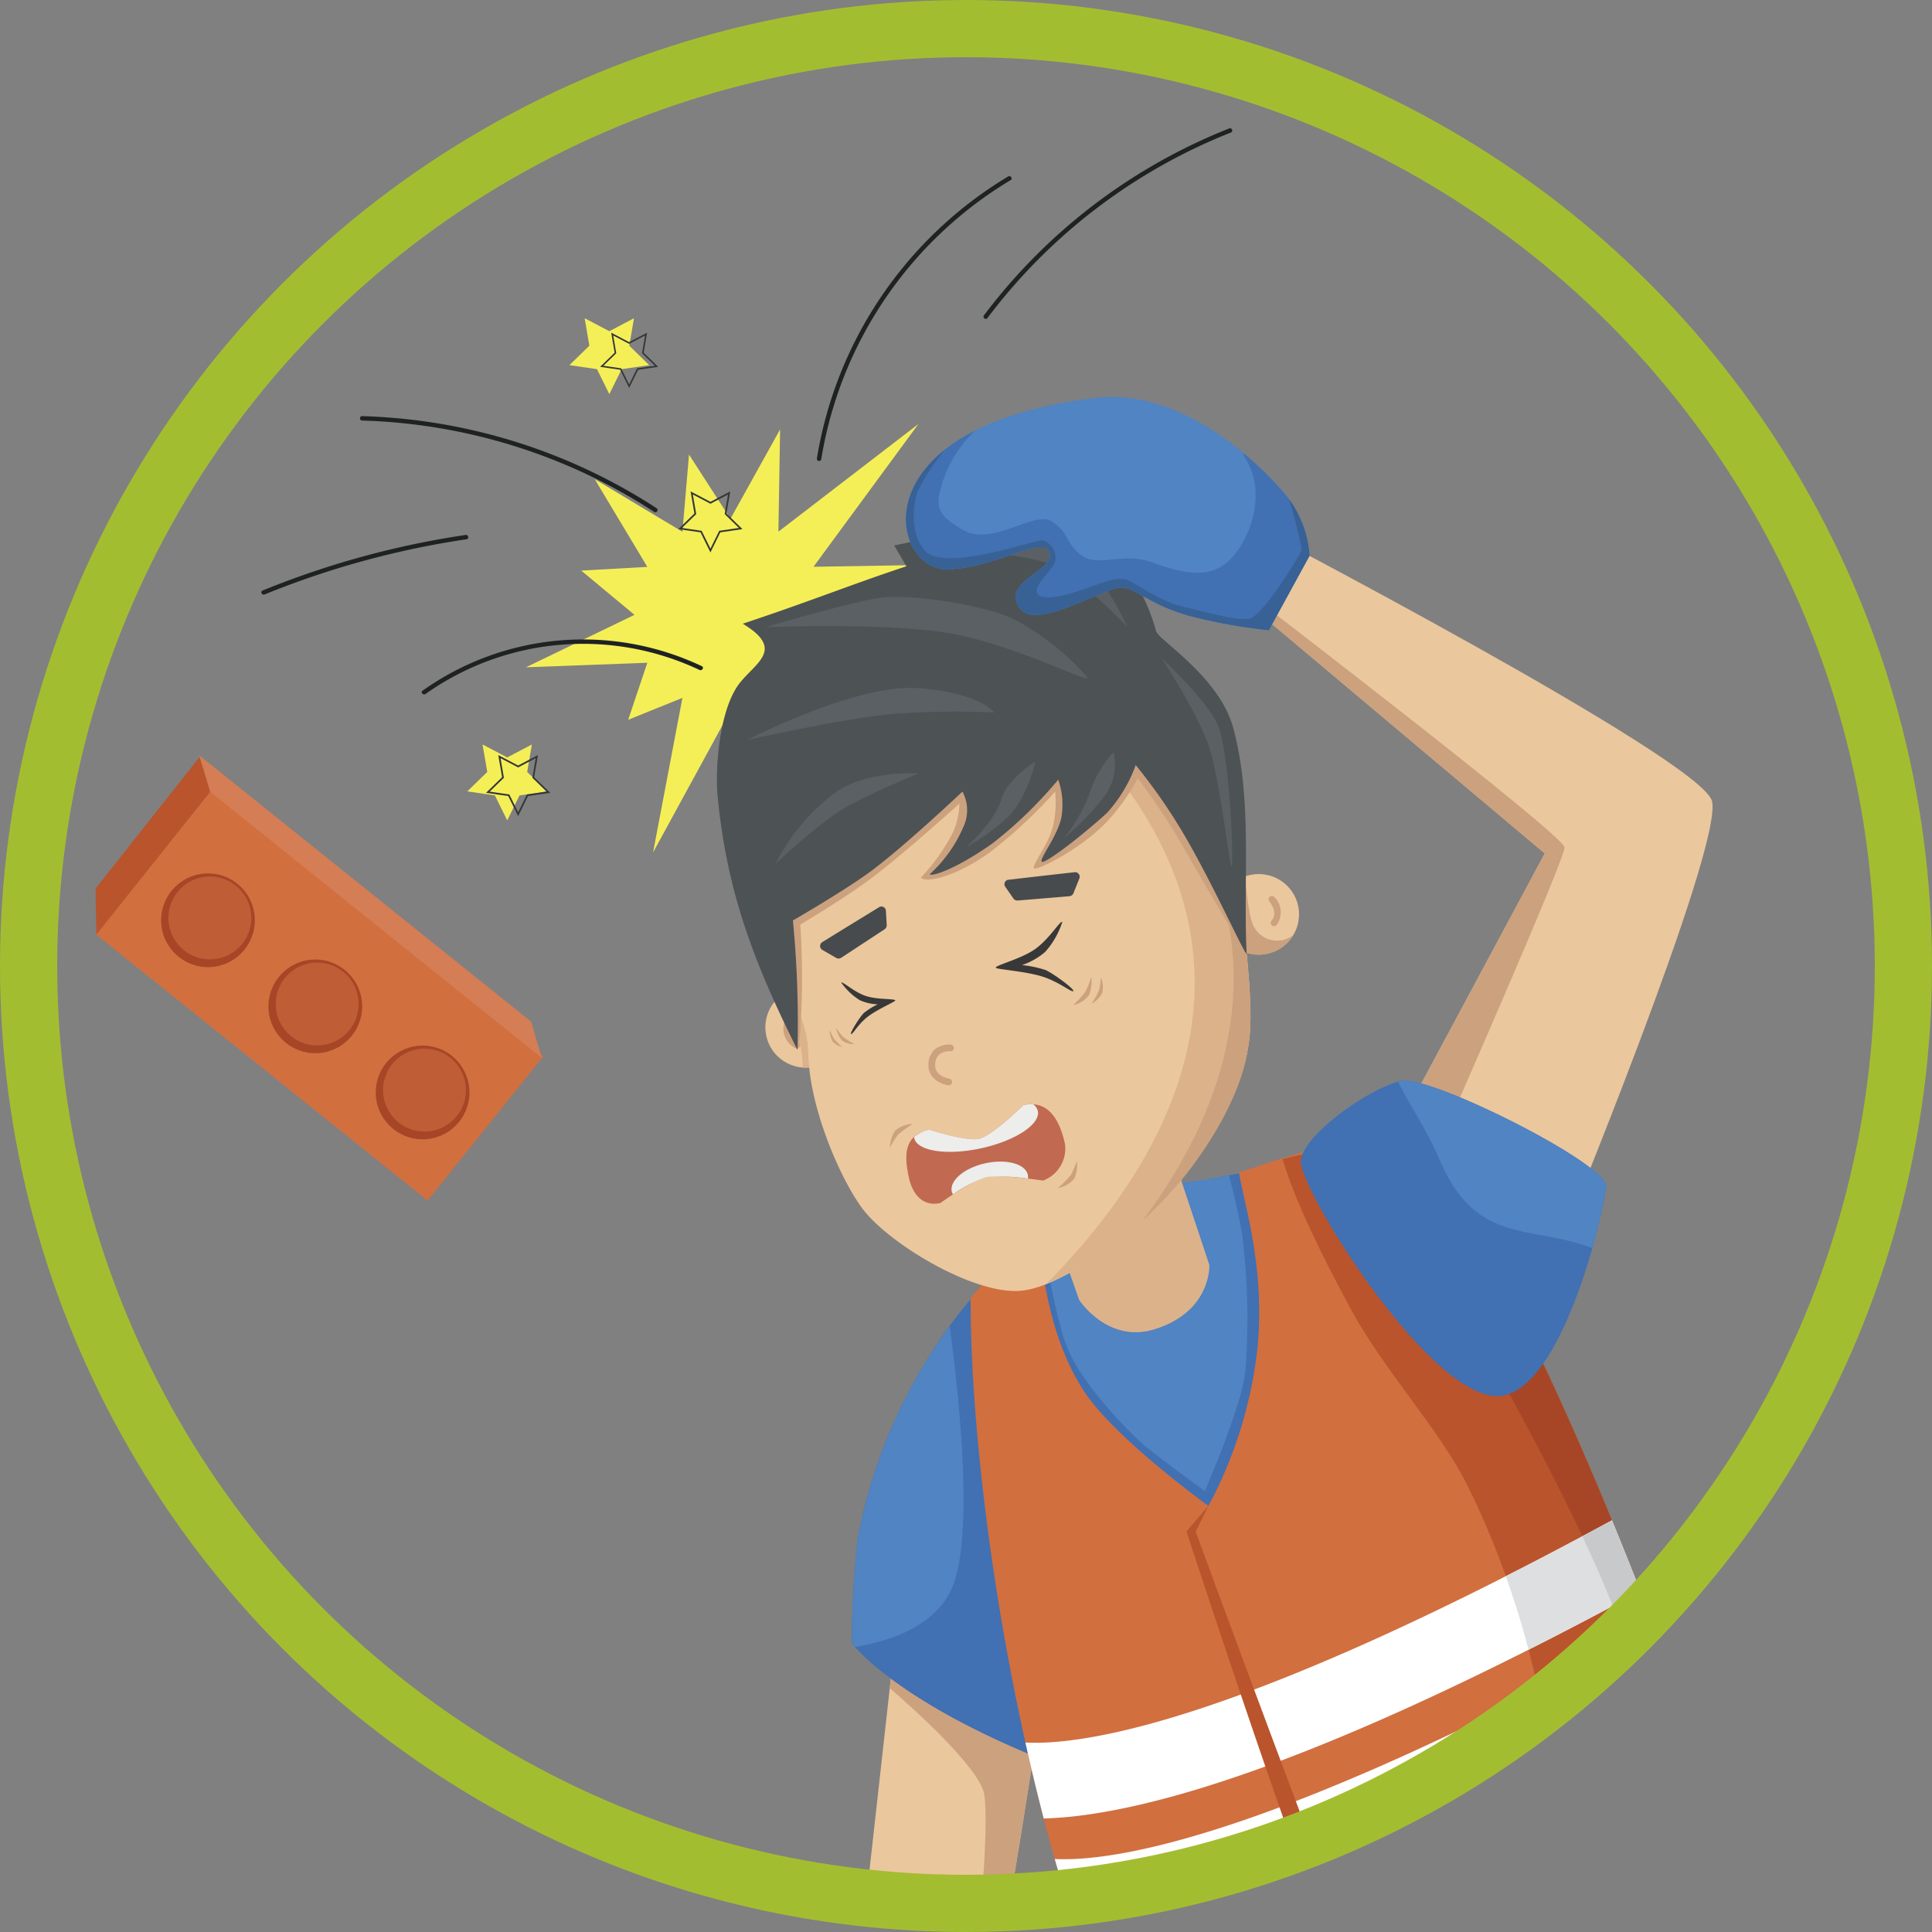 <svg xmlns="http://www.w3.org/2000/svg" xmlns:xlink="http://www.w3.org/1999/xlink" width="202.667" height="202.667" viewBox="0 0 202.667 202.667">
  <rect x="0" y="0" width="202.667" height="202.667" fill="#808080" stroke="none"/>
  <defs>
    <clipPath id="clip-path">
      <circle id="Elipse_88" data-name="Elipse 88" cx="98.333" cy="98.333" r="98.333" transform="translate(6777.266 12427.443)" fill="none"/>
    </clipPath>
    <clipPath id="clip-path-2">
      <rect id="Rectángulo_355" data-name="Rectángulo 355" width="140.137" height="182.625" transform="translate(6827.75 12449.57)" fill="none"/>
    </clipPath>
  </defs>
  <g id="Grupo_4784" data-name="Grupo 4784" transform="translate(-623.832 -3881.133)">
    <g id="Grupo_866" data-name="Grupo 866" transform="translate(-6150.434 -8543.311)">
      <g id="Grupo_865" data-name="Grupo 865" clip-path="url(#clip-path)">
        <g id="Grupo_828" data-name="Grupo 828">
          <g id="Grupo_823" data-name="Grupo 823">
            <g id="Grupo_822" data-name="Grupo 822">
              <g id="Grupo_794" data-name="Grupo 794">
                <path id="Trazado_1174" data-name="Trazado 1174" d="M6446.371,13220.394h-93.577l.232,113.694" fill="none" stroke="#909294" stroke-linecap="round" stroke-linejoin="round" stroke-width="21.782"/>
                <line id="Línea_325" data-name="Línea 325" y2="51.092" transform="translate(6446.604 13280.21)" fill="none" stroke="#909294" stroke-linecap="round" stroke-linejoin="round" stroke-width="18.152"/>
                <rect id="Rectángulo_335" data-name="Rectángulo 335" width="93.578" height="29.128" transform="translate(6353.026 13251.082)" fill="#3d3d66"/>
                <path id="Trazado_1175" data-name="Trazado 1175" d="M6353.46,13280.729H6446.6v-7.357H6353.46a3.424,3.424,0,0,0-3.093,3.679h0A3.424,3.424,0,0,0,6353.46,13280.729Z" fill="#2f2f4f"/>
                <path id="Trazado_1176" data-name="Trazado 1176" d="M6363.485,13218.017a5.944,5.944,0,0,0,5.942,5.942h57.926a5.943,5.943,0,0,0,5.943-5.942h0a5.943,5.943,0,0,0-5.943-5.942h-57.926a5.944,5.944,0,0,0-5.942,5.942Z" fill="#3d3d66"/>
                <path id="Trazado_1177" data-name="Trazado 1177" d="M6454.687,13166.425a5.465,5.465,0,0,0,5.467,5.466h28.319a5.466,5.466,0,0,0,5.467-5.466h0a5.467,5.467,0,0,0-5.467-5.466h-28.319a5.466,5.466,0,0,0-5.467,5.466Z" fill="#0d0d0d"/>
                <path id="Trazado_1178" data-name="Trazado 1178" d="M6488.473,13166.425h-28.319a5.461,5.461,0,0,0-4.729,2.733,5.459,5.459,0,0,1,4.729-8.2h28.319a5.46,5.46,0,0,1,4.73,8.2A5.463,5.463,0,0,0,6488.473,13166.425Z" fill="#333"/>
                <g id="Grupo_778" data-name="Grupo 778">
                  <path id="Trazado_1179" data-name="Trazado 1179" d="M6489.185,13166.188H6446.6v118.586h-95.24l-32.967,55.351" fill="none" stroke="#909294" stroke-linecap="round" stroke-linejoin="round" stroke-width="29.043"/>
                  <path id="Trazado_1180" data-name="Trazado 1180" d="M6462.292,13331.3h-67.977l-17.473-17.473h-39.16" fill="none" stroke="#909294" stroke-linecap="round" stroke-linejoin="round" stroke-width="18.152"/>
                  <path id="Trazado_1181" data-name="Trazado 1181" d="M6282.943,13317.768c-1.422,2.663.334,6.375,3.921,8.292l26.554,14.186c3.588,1.917,7.651,1.311,9.073-1.353h0c1.421-2.662-.333-6.375-3.922-8.292l-26.554-14.185c-3.588-1.916-7.65-1.311-9.072,1.352Z" fill="#333"/>
                  <path id="Trazado_1182" data-name="Trazado 1182" d="M6315.728,13336.552l-26.553-14.185a8.281,8.281,0,0,0-6.529-.748,4.112,4.112,0,0,1,.3-.74c1.422-2.663,5.484-3.268,9.072-1.352l26.554,14.185c3.589,1.916,5.343,5.629,3.922,8.292a4.532,4.532,0,0,1-2.543,2.1C6320.734,13341.529,6319,13338.3,6315.728,13336.552Z" fill="#0d0d0d"/>
                </g>
                <g id="Grupo_793" data-name="Grupo 793">
                  <g id="Grupo_779" data-name="Grupo 779">
                    <line id="Línea_326" data-name="Línea 326" x1="52.115" y1="13.964" transform="translate(6395.684 13294.089)" fill="none" stroke="#b5b5b5" stroke-miterlimit="10" stroke-width="3.63"/>
                    <line id="Línea_327" data-name="Línea 327" x1="52.101" y2="14.012" transform="translate(6395.698 13308.053)" fill="none" stroke="#b5b5b5" stroke-miterlimit="10" stroke-width="3.63"/>
                    <line id="Línea_328" data-name="Línea 328" x1="38.081" y2="38.221" transform="translate(6409.718 13308.053)" fill="none" stroke="#b5b5b5" stroke-miterlimit="10" stroke-width="3.63"/>
                    <line id="Línea_329" data-name="Línea 329" x1="13.822" y2="52.155" transform="translate(6433.977 13308.053)" fill="none" stroke="#b5b5b5" stroke-miterlimit="10" stroke-width="3.63"/>
                    <line id="Línea_330" data-name="Línea 330" x2="14.153" y2="52.066" transform="translate(6447.799 13308.053)" fill="none" stroke="#b5b5b5" stroke-miterlimit="10" stroke-width="3.63"/>
                    <line id="Línea_331" data-name="Línea 331" x2="38.325" y2="37.98" transform="translate(6447.799 13308.053)" fill="none" stroke="#b5b5b5" stroke-miterlimit="10" stroke-width="3.63"/>
                    <line id="Línea_332" data-name="Línea 332" x2="52.192" y2="13.683" transform="translate(6447.799 13308.053)" fill="none" stroke="#b5b5b5" stroke-miterlimit="10" stroke-width="3.63"/>
                    <line id="Línea_333" data-name="Línea 333" y1="14.292" x2="52.027" transform="translate(6447.799 13293.761)" fill="none" stroke="#b5b5b5" stroke-miterlimit="10" stroke-width="3.63"/>
                    <line id="Línea_334" data-name="Línea 334" y1="38.425" x2="37.875" transform="translate(6447.799 13269.628)" fill="none" stroke="#b5b5b5" stroke-miterlimit="10" stroke-width="3.63"/>
                    <line id="Línea_335" data-name="Línea 335" y1="52.226" x2="13.541" transform="translate(6447.799 13255.826)" fill="none" stroke="#b5b5b5" stroke-miterlimit="10" stroke-width="3.63"/>
                    <line id="Línea_336" data-name="Línea 336" x1="14.435" y1="51.986" transform="translate(6433.364 13256.066)" fill="none" stroke="#b5b5b5" stroke-miterlimit="10" stroke-width="3.63"/>
                    <line id="Línea_337" data-name="Línea 337" x1="38.528" y1="37.768" transform="translate(6409.271 13270.284)" fill="none" stroke="#b5b5b5" stroke-miterlimit="10" stroke-width="3.63"/>
                  </g>
                  <g id="Grupo_780" data-name="Grupo 780">
                    <line id="Línea_338" data-name="Línea 338" x1="46.726" y1="26.976" transform="translate(6401.066 13281.065)" fill="none" stroke="#b5b5b5" stroke-miterlimit="10" stroke-width="3.63"/>
                    <line id="Línea_339" data-name="Línea 339" x1="53.952" y2="0.049" transform="translate(6393.839 13308.041)" fill="none" stroke="#b5b5b5" stroke-miterlimit="10" stroke-width="3.63"/>
                    <line id="Línea_340" data-name="Línea 340" x1="46.675" y2="27.063" transform="translate(6401.116 13308.041)" fill="none" stroke="#b5b5b5" stroke-miterlimit="10" stroke-width="3.63"/>
                    <line id="Línea_341" data-name="Línea 341" x1="26.849" y2="46.8" transform="translate(6420.942 13308.041)" fill="none" stroke="#b5b5b5" stroke-miterlimit="10" stroke-width="3.63"/>
                    <line id="Línea_342" data-name="Línea 342" x2="0.195" y2="53.956" transform="translate(6447.792 13308.041)" fill="none" stroke="#b5b5b5" stroke-miterlimit="10" stroke-width="3.63"/>
                    <line id="Línea_343" data-name="Línea 343" x2="27.189" y2="46.606" transform="translate(6447.792 13308.041)" fill="none" stroke="#b5b5b5" stroke-miterlimit="10" stroke-width="3.63"/>
                    <line id="Línea_344" data-name="Línea 344" x2="46.872" y2="26.725" transform="translate(6447.792 13308.041)" fill="none" stroke="#b5b5b5" stroke-miterlimit="10" stroke-width="3.63"/>
                    <line id="Línea_345" data-name="Línea 345" y1="0.339" x2="53.953" transform="translate(6447.792 13307.702)" fill="none" stroke="#b5b5b5" stroke-miterlimit="10" stroke-width="3.63"/>
                    <line id="Línea_346" data-name="Línea 346" y1="27.312" x2="46.531" transform="translate(6447.792 13280.729)" fill="none" stroke="#b5b5b5" stroke-miterlimit="10" stroke-width="3.63"/>
                    <line id="Línea_347" data-name="Línea 347" y1="46.942" x2="26.597" transform="translate(6447.792 13261.099)" fill="none" stroke="#b5b5b5" stroke-miterlimit="10" stroke-width="3.63"/>
                    <line id="Línea_348" data-name="Línea 348" x1="0.488" y1="53.951" transform="translate(6447.304 13254.091)" fill="none" stroke="#b5b5b5" stroke-miterlimit="10" stroke-width="3.63"/>
                    <line id="Línea_349" data-name="Línea 349" x1="27.44" y1="46.453" transform="translate(6420.352 13261.588)" fill="none" stroke="#b5b5b5" stroke-miterlimit="10" stroke-width="3.63"/>
                  </g>
                  <g id="Grupo_781" data-name="Grupo 781">
                    <line id="Línea_350" data-name="Línea 350" x1="53.953" transform="translate(6393.846 13308.053)" fill="none" stroke="#b5b5b5" stroke-miterlimit="10" stroke-width="5.446"/>
                    <line id="Línea_351" data-name="Línea 351" x1="46.7" y2="27.02" transform="translate(6401.1 13308.053)" fill="none" stroke="#b5b5b5" stroke-miterlimit="10" stroke-width="5.446"/>
                    <line id="Línea_352" data-name="Línea 352" x1="26.891" y2="46.774" transform="translate(6420.908 13308.053)" fill="none" stroke="#b5b5b5" stroke-miterlimit="10" stroke-width="5.446"/>
                    <line id="Línea_353" data-name="Línea 353" x2="0.147" y2="53.956" transform="translate(6447.799 13308.053)" fill="none" stroke="#b5b5b5" stroke-miterlimit="10" stroke-width="5.446"/>
                    <line id="Línea_354" data-name="Línea 354" x2="27.146" y2="46.629" transform="translate(6447.799 13308.053)" fill="none" stroke="#b5b5b5" stroke-miterlimit="10" stroke-width="5.446"/>
                    <line id="Línea_355" data-name="Línea 355" x2="46.847" y2="26.767" transform="translate(6447.799 13308.053)" fill="none" stroke="#b5b5b5" stroke-miterlimit="10" stroke-width="5.446"/>
                    <line id="Línea_356" data-name="Línea 356" y1="0.292" x2="53.955" transform="translate(6447.799 13307.761)" fill="none" stroke="#b5b5b5" stroke-miterlimit="10" stroke-width="5.446"/>
                    <line id="Línea_357" data-name="Línea 357" y1="27.271" x2="46.555" transform="translate(6447.799 13280.781)" fill="none" stroke="#b5b5b5" stroke-miterlimit="10" stroke-width="5.446"/>
                    <line id="Línea_358" data-name="Línea 358" y1="46.918" x2="26.639" transform="translate(6447.799 13261.134)" fill="none" stroke="#b5b5b5" stroke-miterlimit="10" stroke-width="5.446"/>
                    <line id="Línea_359" data-name="Línea 359" x1="0.438" y1="53.951" transform="translate(6447.361 13254.101)" fill="none" stroke="#b5b5b5" stroke-miterlimit="10" stroke-width="5.446"/>
                    <line id="Línea_360" data-name="Línea 360" x1="27.398" y1="46.478" transform="translate(6420.401 13261.574)" fill="none" stroke="#b5b5b5" stroke-miterlimit="10" stroke-width="5.446"/>
                    <line id="Línea_361" data-name="Línea 361" x1="46.991" y1="26.509" transform="translate(6400.808 13281.543)" fill="none" stroke="#b5b5b5" stroke-miterlimit="10" stroke-width="5.446"/>
                  </g>
                  <g id="Grupo_792" data-name="Grupo 792">
                    <g id="Grupo_783" data-name="Grupo 783">
                      <g id="Grupo_782" data-name="Grupo 782">
                        <path id="Trazado_1183" data-name="Trazado 1183" d="M6447.8,13254.1a53.953,53.953,0,1,1-53.953,53.953,53.952,53.952,0,0,1,53.953-53.953m0-4.277a58.07,58.07,0,1,0,22.668,4.578,57.868,57.868,0,0,0-22.668-4.578Z" fill="#363636"/>
                      </g>
                    </g>
                    <g id="Grupo_785" data-name="Grupo 785">
                      <g id="Grupo_784" data-name="Grupo 784">
                        <path id="Trazado_1184" data-name="Trazado 1184" d="M6447.8,13255.526a52.355,52.355,0,1,1-20.445,4.127,52.206,52.206,0,0,1,20.445-4.127m0-1.427a53.953,53.953,0,1,0,53.953,53.953,53.952,53.952,0,0,0-53.953-53.953Z" fill="#dbdbdb"/>
                      </g>
                    </g>
                    <g id="Grupo_787" data-name="Grupo 787">
                      <g id="Grupo_786" data-name="Grupo 786">
                        <path id="Trazado_1185" data-name="Trazado 1185" d="M6447.8,13263.147a44.749,44.749,0,1,1-17.479,3.527,44.627,44.627,0,0,1,17.479-3.527m0-1.854a46.76,46.76,0,1,0,46.761,46.76,46.759,46.759,0,0,0-46.761-46.76Z" fill="#dbdbdb"/>
                      </g>
                    </g>
                    <g id="Grupo_789" data-name="Grupo 789">
                      <g id="Grupo_788" data-name="Grupo 788">
                        <path id="Trazado_1186" data-name="Trazado 1186" d="M6440.187,13308.053a7.613,7.613,0,1,1,7.612,7.613A7.612,7.612,0,0,1,6440.187,13308.053Z" fill="#dbdbdb"/>
                      </g>
                    </g>
                    <g id="Grupo_791" data-name="Grupo 791">
                      <g id="Grupo_790" data-name="Grupo 790">
                        <path id="Trazado_1187" data-name="Trazado 1187" d="M6442.341,13308.053a5.459,5.459,0,1,1,5.458,5.459A5.46,5.46,0,0,1,6442.341,13308.053Z" fill="#595959"/>
                      </g>
                    </g>
                  </g>
                </g>
                <path id="Trazado_1188" data-name="Trazado 1188" d="M6320.739,13348.5a15.236,15.236,0,1,0,15.235-15.236A15.235,15.235,0,0,0,6320.739,13348.5Z" fill="#363636"/>
                <path id="Trazado_1189" data-name="Trazado 1189" d="M6327.6,13348.5a8.372,8.372,0,1,0,8.371-8.371A8.371,8.371,0,0,0,6327.6,13348.5Z" fill="#6d6d6d"/>
                <path id="Trazado_1190" data-name="Trazado 1190" d="M6331.239,13348.5a4.735,4.735,0,1,0,4.735-4.735A4.736,4.736,0,0,0,6331.239,13348.5Z" fill="#333"/>
                <path id="Trazado_1191" data-name="Trazado 1191" d="M6353.026,13334.088c0,7.963-7.625,14.407-17.052,14.407" fill="none" stroke="#0d0d0d" stroke-linecap="round" stroke-linejoin="round" stroke-width="36.304"/>
                <path id="Trazado_1192" data-name="Trazado 1192" d="M6333.2,13348.5a2.771,2.771,0,1,0,2.772-2.772A2.772,2.772,0,0,0,6333.2,13348.5Z" fill="#cfcfcf"/>
              </g>
              <rect id="Rectángulo_336" data-name="Rectángulo 336" width="40.371" height="76.205" transform="translate(6446.896 13177.896)" fill="#3d3d66"/>
              <g id="Grupo_804" data-name="Grupo 804">
                <path id="Trazado_1193" data-name="Trazado 1193" d="M6428.23,13159.861l-6.316,45.942-44.249-1.2" fill="none" stroke="#e4ae96" stroke-linecap="round" stroke-linejoin="round" stroke-width="69.111"/>
                <rect id="Rectángulo_337" data-name="Rectángulo 337" width="20.894" height="16.159" rx="8.079" transform="translate(6370.072 13193.798) rotate(17.182)" fill="#dd957a"/>
                <path id="Rectángulo_338" data-name="Rectángulo 338" d="M12.254,0h0A12.254,12.254,0,0,1,24.508,12.254V39.943a0,0,0,0,1,0,0H0a0,0,0,0,1,0,0V12.254A12.254,12.254,0,0,1,12.254,0Z" transform="translate(6417.968 13148.134) rotate(14.111)" fill="#587b68"/>
                <g id="Grupo_803" data-name="Grupo 803">
                  <path id="Trazado_1194" data-name="Trazado 1194" d="M6477.205,13257.468l-73.414-4.312,11.533-92.475a13.516,13.516,0,0,1,14.141-12.864l39.529,1.868a13.517,13.517,0,0,1,12.864,14.142Z" fill="#648777"/>
                  <g id="Grupo_798" data-name="Grupo 798">
                    <g id="Grupo_797" data-name="Grupo 797">
                      <g id="Grupo_795" data-name="Grupo 795">
                        <rect id="Rectángulo_339" data-name="Rectángulo 339" width="15.24" height="9.521" transform="translate(6322.103 13304.907) rotate(30.05)" fill="#e4ae96"/>
                      </g>
                      <g id="Grupo_796" data-name="Grupo 796">
                        <path id="Trazado_1195" data-name="Trazado 1195" d="M6322.926,13333.918l-26.535-15.351a7.59,7.59,0,0,1-2.769-10.369h0a7.59,7.59,0,0,1,10.37-2.77l26.535,15.352Z" fill="#e4ae96"/>
                      </g>
                      <rect id="Rectángulo_340" data-name="Rectángulo 340" width="38.244" height="3.795" transform="translate(6322.926 13333.918) rotate(-149.95)" fill="#090909"/>
                      <rect id="Rectángulo_341" data-name="Rectángulo 341" width="7.248" height="11.384" transform="matrix(-0.866, -0.501, 0.501, -0.866, 6307.406, 13320.555)" fill="#090909"/>
                    </g>
                    <path id="Trazado_1196" data-name="Trazado 1196" d="M6424.76,13257.917l-65.73.092-30.77,44.187" fill="none" stroke="#587b68" stroke-linecap="square" stroke-linejoin="round" stroke-width="129.584"/>
                  </g>
                  <g id="Grupo_802" data-name="Grupo 802">
                    <g id="Grupo_801" data-name="Grupo 801">
                      <g id="Grupo_799" data-name="Grupo 799">
                        <rect id="Rectángulo_342" data-name="Rectángulo 342" width="15.24" height="9.521" transform="matrix(0.866, 0.501, -0.501, 0.866, 6362.542, 13304.907)" fill="#e4ae96"/>
                      </g>
                      <g id="Grupo_800" data-name="Grupo 800">
                        <path id="Trazado_1197" data-name="Trazado 1197" d="M6363.365,13333.918l-26.534-15.351a7.589,7.589,0,0,1-2.769-10.369h0a7.589,7.589,0,0,1,10.369-2.77l26.535,15.352Z" fill="#e4ae96"/>
                      </g>
                      <rect id="Rectángulo_343" data-name="Rectángulo 343" width="38.244" height="3.795" transform="translate(6363.365 13333.918) rotate(-149.95)" fill="#090909"/>
                      <rect id="Rectángulo_344" data-name="Rectángulo 344" width="7.248" height="11.384" transform="matrix(-0.866, -0.501, 0.501, -0.866, 6347.845, 13320.556)" fill="#090909"/>
                    </g>
                    <path id="Trazado_1198" data-name="Trazado 1198" d="M6465.2,13257.917l-65.73.092L6368.7,13302.2" fill="none" stroke="#587b68" stroke-linecap="square" stroke-linejoin="round" stroke-width="129.584"/>
                  </g>
                </g>
                <path id="Trazado_1199" data-name="Trazado 1199" d="M6470.273,13160.72l-8.474,45-39.885.082" fill="none" stroke="#e4ae96" stroke-linecap="round" stroke-linejoin="round" stroke-width="69.111"/>
                <rect id="Rectángulo_345" data-name="Rectángulo 345" width="20.894" height="16.159" rx="8.079" transform="translate(6409.345 13196.519) rotate(2.706)" fill="#dd957a"/>
                <path id="Rectángulo_346" data-name="Rectángulo 346" d="M12.254,0h0A12.254,12.254,0,0,1,24.508,12.254V39.943a0,0,0,0,1,0,0H0a0,0,0,0,1,0,0V12.254A12.254,12.254,0,0,1,12.254,0Z" transform="translate(6458.687 13150.26) rotate(8.793)" fill="#587b68"/>
              </g>
              <g id="Grupo_821" data-name="Grupo 821">
                <g id="Grupo_820" data-name="Grupo 820">
                  <path id="Trazado_1200" data-name="Trazado 1200" d="M6530.081,13166.188H6487.5v118.586H6391.13l-32.967,55.351" fill="none" stroke="#909294" stroke-linecap="round" stroke-linejoin="round" stroke-width="29.043"/>
                  <path id="Trazado_1201" data-name="Trazado 1201" d="M6503.188,13331.3h-67.977l-17.473-17.473h-45.1" fill="none" stroke="#909294" stroke-linecap="round" stroke-linejoin="round" stroke-width="18.152"/>
                  <path id="Trazado_1202" data-name="Trazado 1202" d="M6487.267,13220.394H6393.69l.232,113.694" fill="none" stroke="#909294" stroke-linecap="round" stroke-linejoin="round" stroke-width="21.782"/>
                  <line id="Línea_362" data-name="Línea 362" y2="51.092" transform="translate(6487.5 13280.21)" fill="none" stroke="#909294" stroke-linecap="round" stroke-linejoin="round" stroke-width="18.152"/>
                  <rect id="Rectángulo_347" data-name="Rectángulo 347" width="93.578" height="29.128" transform="translate(6393.922 13251.082)" fill="#2f2f4f"/>
                  <path id="Trazado_1203" data-name="Trazado 1203" d="M6404.381,13218.017a5.944,5.944,0,0,0,5.942,5.942h57.926a5.943,5.943,0,0,0,5.943-5.942h0a5.943,5.943,0,0,0-5.943-5.942h-57.926a5.944,5.944,0,0,0-5.942,5.942Z" fill="#2f2f4f"/>
                  <path id="Trazado_1204" data-name="Trazado 1204" d="M6495.583,13166.425a5.465,5.465,0,0,0,5.467,5.466h28.319a5.466,5.466,0,0,0,5.467-5.466h0a5.467,5.467,0,0,0-5.467-5.466H6501.05a5.466,5.466,0,0,0-5.467,5.466Z" fill="#0d0d0d"/>
                  <path id="Trazado_1205" data-name="Trazado 1205" d="M6529.369,13166.425H6501.05a5.461,5.461,0,0,0-4.729,2.733,5.459,5.459,0,0,1,4.729-8.2h28.319a5.46,5.46,0,0,1,4.73,8.2A5.463,5.463,0,0,0,6529.369,13166.425Z" fill="#333"/>
                  <path id="Trazado_1206" data-name="Trazado 1206" d="M6323.557,13318.051c-1.423,2.663.333,6.375,3.92,8.292l26.554,14.186c3.588,1.917,7.651,1.311,9.073-1.353h0c1.422-2.663-.333-6.376-3.922-8.292l-26.553-14.185c-3.589-1.916-7.65-1.312-9.072,1.352Z" fill="#333"/>
                  <path id="Trazado_1207" data-name="Trazado 1207" d="M6356.341,13333.724l-26.552-14.185a8.285,8.285,0,0,0-6.53-.748,4.048,4.048,0,0,1,.3-.74c1.422-2.663,5.483-3.268,9.072-1.352l26.553,14.185c3.589,1.916,5.344,5.629,3.922,8.292a4.528,4.528,0,0,1-2.542,2.1C6361.347,13338.7,6359.609,13335.469,6356.341,13333.724Z" fill="#0d0d0d"/>
                  <g id="Grupo_819" data-name="Grupo 819">
                    <g id="Grupo_805" data-name="Grupo 805">
                      <line id="Línea_363" data-name="Línea 363" x1="52.115" y1="13.964" transform="translate(6436.58 13294.089)" fill="none" stroke="#b5b5b5" stroke-miterlimit="10" stroke-width="3.63"/>
                      <line id="Línea_364" data-name="Línea 364" x1="52.101" y2="14.012" transform="translate(6436.594 13308.053)" fill="none" stroke="#b5b5b5" stroke-miterlimit="10" stroke-width="3.63"/>
                      <line id="Línea_365" data-name="Línea 365" x1="38.081" y2="38.221" transform="translate(6450.614 13308.053)" fill="none" stroke="#b5b5b5" stroke-miterlimit="10" stroke-width="3.63"/>
                      <line id="Línea_366" data-name="Línea 366" x1="13.822" y2="52.155" transform="translate(6474.873 13308.053)" fill="none" stroke="#b5b5b5" stroke-miterlimit="10" stroke-width="3.63"/>
                      <line id="Línea_367" data-name="Línea 367" x2="14.153" y2="52.066" transform="translate(6488.695 13308.053)" fill="none" stroke="#b5b5b5" stroke-miterlimit="10" stroke-width="3.63"/>
                      <line id="Línea_368" data-name="Línea 368" x2="38.325" y2="37.98" transform="translate(6488.695 13308.053)" fill="none" stroke="#b5b5b5" stroke-miterlimit="10" stroke-width="3.63"/>
                      <line id="Línea_369" data-name="Línea 369" x2="52.192" y2="13.683" transform="translate(6488.695 13308.053)" fill="none" stroke="#b5b5b5" stroke-miterlimit="10" stroke-width="3.63"/>
                      <line id="Línea_370" data-name="Línea 370" y1="14.292" x2="52.027" transform="translate(6488.695 13293.761)" fill="none" stroke="#b5b5b5" stroke-miterlimit="10" stroke-width="3.63"/>
                      <line id="Línea_371" data-name="Línea 371" y1="38.425" x2="37.875" transform="translate(6488.695 13269.628)" fill="none" stroke="#b5b5b5" stroke-miterlimit="10" stroke-width="3.63"/>
                      <line id="Línea_372" data-name="Línea 372" y1="52.226" x2="13.541" transform="translate(6488.695 13255.826)" fill="none" stroke="#b5b5b5" stroke-miterlimit="10" stroke-width="3.63"/>
                      <line id="Línea_373" data-name="Línea 373" x1="14.435" y1="51.986" transform="translate(6474.26 13256.066)" fill="none" stroke="#b5b5b5" stroke-miterlimit="10" stroke-width="3.63"/>
                      <line id="Línea_374" data-name="Línea 374" x1="38.528" y1="37.768" transform="translate(6450.167 13270.284)" fill="none" stroke="#b5b5b5" stroke-miterlimit="10" stroke-width="3.63"/>
                    </g>
                    <g id="Grupo_806" data-name="Grupo 806">
                      <line id="Línea_375" data-name="Línea 375" x1="46.726" y1="26.976" transform="translate(6441.962 13281.065)" fill="none" stroke="#b5b5b5" stroke-miterlimit="10" stroke-width="3.63"/>
                      <line id="Línea_376" data-name="Línea 376" x1="53.952" y2="0.049" transform="translate(6434.735 13308.041)" fill="none" stroke="#b5b5b5" stroke-miterlimit="10" stroke-width="3.63"/>
                      <line id="Línea_377" data-name="Línea 377" x1="46.675" y2="27.063" transform="translate(6442.012 13308.041)" fill="none" stroke="#b5b5b5" stroke-miterlimit="10" stroke-width="3.63"/>
                      <line id="Línea_378" data-name="Línea 378" x1="26.849" y2="46.8" transform="translate(6461.838 13308.041)" fill="none" stroke="#b5b5b5" stroke-miterlimit="10" stroke-width="3.63"/>
                      <line id="Línea_379" data-name="Línea 379" x2="0.195" y2="53.956" transform="translate(6488.688 13308.041)" fill="none" stroke="#b5b5b5" stroke-miterlimit="10" stroke-width="3.63"/>
                      <line id="Línea_380" data-name="Línea 380" x2="27.189" y2="46.606" transform="translate(6488.688 13308.041)" fill="none" stroke="#b5b5b5" stroke-miterlimit="10" stroke-width="3.63"/>
                      <line id="Línea_381" data-name="Línea 381" x2="46.872" y2="26.725" transform="translate(6488.688 13308.041)" fill="none" stroke="#b5b5b5" stroke-miterlimit="10" stroke-width="3.63"/>
                      <line id="Línea_382" data-name="Línea 382" y1="0.339" x2="53.953" transform="translate(6488.688 13307.702)" fill="none" stroke="#b5b5b5" stroke-miterlimit="10" stroke-width="3.63"/>
                      <line id="Línea_383" data-name="Línea 383" y1="27.312" x2="46.531" transform="translate(6488.688 13280.729)" fill="none" stroke="#b5b5b5" stroke-miterlimit="10" stroke-width="3.63"/>
                      <line id="Línea_384" data-name="Línea 384" y1="46.942" x2="26.597" transform="translate(6488.688 13261.099)" fill="none" stroke="#b5b5b5" stroke-miterlimit="10" stroke-width="3.63"/>
                      <line id="Línea_385" data-name="Línea 385" x1="0.488" y1="53.951" transform="translate(6488.2 13254.091)" fill="none" stroke="#b5b5b5" stroke-miterlimit="10" stroke-width="3.63"/>
                      <line id="Línea_386" data-name="Línea 386" x1="27.44" y1="46.453" transform="translate(6461.248 13261.588)" fill="none" stroke="#b5b5b5" stroke-miterlimit="10" stroke-width="3.63"/>
                    </g>
                    <g id="Grupo_807" data-name="Grupo 807">
                      <line id="Línea_387" data-name="Línea 387" x1="53.953" transform="translate(6434.742 13308.053)" fill="none" stroke="#b5b5b5" stroke-miterlimit="10" stroke-width="5.446"/>
                      <line id="Línea_388" data-name="Línea 388" x1="46.7" y2="27.02" transform="translate(6441.996 13308.053)" fill="none" stroke="#b5b5b5" stroke-miterlimit="10" stroke-width="5.446"/>
                      <line id="Línea_389" data-name="Línea 389" x1="26.891" y2="46.774" transform="translate(6461.804 13308.053)" fill="none" stroke="#b5b5b5" stroke-miterlimit="10" stroke-width="5.446"/>
                      <line id="Línea_390" data-name="Línea 390" x2="0.147" y2="53.956" transform="translate(6488.695 13308.053)" fill="none" stroke="#b5b5b5" stroke-miterlimit="10" stroke-width="5.446"/>
                      <line id="Línea_391" data-name="Línea 391" x2="27.146" y2="46.629" transform="translate(6488.695 13308.053)" fill="none" stroke="#b5b5b5" stroke-miterlimit="10" stroke-width="5.446"/>
                      <line id="Línea_392" data-name="Línea 392" x2="46.847" y2="26.767" transform="translate(6488.695 13308.053)" fill="none" stroke="#b5b5b5" stroke-miterlimit="10" stroke-width="5.446"/>
                      <line id="Línea_393" data-name="Línea 393" y1="0.292" x2="53.955" transform="translate(6488.695 13307.761)" fill="none" stroke="#b5b5b5" stroke-miterlimit="10" stroke-width="5.446"/>
                      <line id="Línea_394" data-name="Línea 394" y1="27.271" x2="46.555" transform="translate(6488.695 13280.781)" fill="none" stroke="#b5b5b5" stroke-miterlimit="10" stroke-width="5.446"/>
                      <line id="Línea_395" data-name="Línea 395" y1="46.918" x2="26.639" transform="translate(6488.695 13261.134)" fill="none" stroke="#b5b5b5" stroke-miterlimit="10" stroke-width="5.446"/>
                      <line id="Línea_396" data-name="Línea 396" x1="0.438" y1="53.951" transform="translate(6488.257 13254.101)" fill="none" stroke="#b5b5b5" stroke-miterlimit="10" stroke-width="5.446"/>
                      <line id="Línea_397" data-name="Línea 397" x1="27.398" y1="46.478" transform="translate(6461.297 13261.574)" fill="none" stroke="#b5b5b5" stroke-miterlimit="10" stroke-width="5.446"/>
                      <line id="Línea_398" data-name="Línea 398" x1="46.991" y1="26.509" transform="translate(6441.704 13281.543)" fill="none" stroke="#b5b5b5" stroke-miterlimit="10" stroke-width="5.446"/>
                    </g>
                    <g id="Grupo_818" data-name="Grupo 818">
                      <g id="Grupo_809" data-name="Grupo 809">
                        <g id="Grupo_808" data-name="Grupo 808">
                          <path id="Trazado_1208" data-name="Trazado 1208" d="M6488.695,13254.1a53.953,53.953,0,1,1-53.953,53.953,53.952,53.952,0,0,1,53.953-53.953m0-4.277a58.07,58.07,0,1,0,22.668,4.578,57.868,57.868,0,0,0-22.668-4.578Z" fill="#363636"/>
                        </g>
                      </g>
                      <g id="Grupo_811" data-name="Grupo 811">
                        <g id="Grupo_810" data-name="Grupo 810">
                          <path id="Trazado_1209" data-name="Trazado 1209" d="M6488.695,13255.526a52.355,52.355,0,1,1-20.445,4.127,52.206,52.206,0,0,1,20.445-4.127m0-1.427a53.953,53.953,0,1,0,53.953,53.953,53.952,53.952,0,0,0-53.953-53.953Z" fill="#dbdbdb"/>
                        </g>
                      </g>
                      <g id="Grupo_813" data-name="Grupo 813">
                        <g id="Grupo_812" data-name="Grupo 812">
                          <path id="Trazado_1210" data-name="Trazado 1210" d="M6488.695,13263.147a44.749,44.749,0,1,1-17.479,3.527,44.627,44.627,0,0,1,17.479-3.527m0-1.854a46.76,46.76,0,1,0,46.761,46.76,46.759,46.759,0,0,0-46.761-46.76Z" fill="#dbdbdb"/>
                        </g>
                      </g>
                      <g id="Grupo_815" data-name="Grupo 815">
                        <g id="Grupo_814" data-name="Grupo 814">
                          <path id="Trazado_1211" data-name="Trazado 1211" d="M6481.083,13308.053a7.613,7.613,0,1,1,7.612,7.613A7.612,7.612,0,0,1,6481.083,13308.053Z" fill="#dbdbdb"/>
                        </g>
                      </g>
                      <g id="Grupo_817" data-name="Grupo 817">
                        <g id="Grupo_816" data-name="Grupo 816">
                          <path id="Trazado_1212" data-name="Trazado 1212" d="M6483.237,13308.053a5.459,5.459,0,1,1,5.458,5.459A5.46,5.46,0,0,1,6483.237,13308.053Z" fill="#595959"/>
                        </g>
                      </g>
                    </g>
                  </g>
                  <path id="Trazado_1213" data-name="Trazado 1213" d="M6361.635,13348.5a15.236,15.236,0,1,0,15.235-15.236A15.235,15.235,0,0,0,6361.635,13348.5Z" fill="#363636"/>
                  <path id="Trazado_1214" data-name="Trazado 1214" d="M6368.5,13348.5a8.372,8.372,0,1,0,8.371-8.371A8.371,8.371,0,0,0,6368.5,13348.5Z" fill="#6d6d6d"/>
                  <path id="Trazado_1215" data-name="Trazado 1215" d="M6372.135,13348.5a4.735,4.735,0,1,0,4.735-4.735A4.736,4.736,0,0,0,6372.135,13348.5Z" fill="#333"/>
                  <path id="Trazado_1216" data-name="Trazado 1216" d="M6393.922,13334.088c0,7.963-7.625,14.407-17.052,14.407" fill="none" stroke="#0d0d0d" stroke-linecap="round" stroke-linejoin="round" stroke-width="36.304"/>
                  <path id="Trazado_1217" data-name="Trazado 1217" d="M6374.1,13348.5a2.771,2.771,0,1,0,2.772-2.772A2.772,2.772,0,0,0,6374.1,13348.5Z" fill="#cfcfcf"/>
                </g>
              </g>
            </g>
          </g>
          <g id="Grupo_827" data-name="Grupo 827">
            <rect id="Rectángulo_348" data-name="Rectángulo 348" width="17.068" height="5.893" transform="translate(6437.083 13149.045) rotate(4.063)" fill="#e4ae96"/>
            <path id="Trazado_1218" data-name="Trazado 1218" d="M6457.81,13088.81l-7.716.437c-7.789.111-16.013-5-19.336,4.351-.685,1.93-5.359,5.2-5.888,12.643l-1.18,16.622a18.891,18.891,0,0,0,17.48,20.107l9.752.693a18.946,18.946,0,0,0,20.209-17.431l1.18-16.622C6473.046,13099.27,6465.137,13090.217,6457.81,13088.81Z" fill="#949494"/>
            <rect id="Rectángulo_349" data-name="Rectángulo 349" width="17.068" height="5.362" transform="translate(6437.284 13146.229) rotate(4.063)" fill="#e4ae96"/>
            <rect id="Rectángulo_350" data-name="Rectángulo 350" width="17.068" height="5.648" transform="translate(6437.284 13146.229) rotate(4.063)" fill="#dd957a"/>
            <path id="Rectángulo_351" data-name="Rectángulo 351" d="M10.52,0H31.293a10.52,10.52,0,0,1,10.52,10.52V27A20.907,20.907,0,0,1,20.907,47.9h0A20.907,20.907,0,0,1,0,27V10.52A10.52,10.52,0,0,1,10.52,0Z" transform="matrix(0.997, 0.071, -0.071, 0.997, 6428.186, 13099.681)" fill="#e4ae96"/>
            <path id="Trazado_1219" data-name="Trazado 1219" d="M6467.069,13121.768c3.538-5.286,8.959-2.223,8.634,2.356s-3.937,10.285-9.5,9.89Z" fill="#e4ae96"/>
            <path id="Trazado_1220" data-name="Trazado 1220" d="M6427.615,13118.966c-1.787-5.665-8.555-3.467-8.88,1.112s3.412,10.807,8.011,11.134Z" fill="#e4ae96"/>
            <path id="Trazado_1221" data-name="Trazado 1221" d="M6437.23,13100.323s4.458,5.065,10.335,5.482,9.68-4.207,12.275-3.877-18.276-9.62-18.276-9.62Z" fill="#949494"/>
            <path id="Trazado_1222" data-name="Trazado 1222" d="M6452.615,13133.474c-.178,2.5-5.263,3.113-6.419,3.031s-6.1-1.409-5.926-3.908Z" fill="#fff" stroke="#9c534a" stroke-miterlimit="10" stroke-width="4.501"/>
            <g id="Grupo_825" data-name="Grupo 825">
              <g id="Grupo_824" data-name="Grupo 824">
                <path id="Trazado_1223" data-name="Trazado 1223" d="M6438.581,13119.125a1.762,1.762,0,1,1-1.634-1.858A1.75,1.75,0,0,1,6438.581,13119.125Z"/>
                <path id="Trazado_1224" data-name="Trazado 1224" d="M6459.7,13120.625a1.762,1.762,0,1,1-1.634-1.858A1.751,1.751,0,0,1,6459.7,13120.625Z"/>
              </g>
              <path id="Trazado_1225" data-name="Trazado 1225" d="M6449.33,13128.29c-.068.957-1.26,1.653-2.663,1.553s-2.484-.957-2.416-1.914,1.26-1.652,2.662-1.553S6449.4,13127.332,6449.33,13128.29Z" fill="#cf9985"/>
              <line id="Línea_399" data-name="Línea 399" x2="6.535" y2="0.464" transform="translate(6455.558 13116.016)" fill="#fff" stroke="#323030" stroke-miterlimit="10" stroke-width="4.942"/>
              <line id="Línea_400" data-name="Línea 400" x2="6.293" y2="0.447" transform="translate(6434.015 13114.485)" fill="#fff" stroke="#323030" stroke-miterlimit="10" stroke-width="4.942"/>
              <rect id="Rectángulo_352" data-name="Rectángulo 352" width="13.71" height="9.043" rx="4.522" transform="matrix(0.997, 0.071, -0.071, 0.997, 6430.224, 13115.174)" fill="none" stroke="#383838" stroke-linecap="round" stroke-miterlimit="10" stroke-width="5.735"/>
              <path id="Rectángulo_353" data-name="Rectángulo 353" d="M4.521,0H9.189A4.522,4.522,0,0,1,13.71,4.522v0A4.521,4.521,0,0,1,9.189,9.043H4.522A4.522,4.522,0,0,1,0,4.522v0A4.521,4.521,0,0,1,4.521,0Z" transform="translate(6451.544 13116.688) rotate(4.063)" fill="none" stroke="#383838" stroke-linecap="round" stroke-miterlimit="10" stroke-width="5.735"/>
              <line id="Línea_401" data-name="Línea 401" x2="7.503" y2="0.533" transform="translate(6443.388 13119.53)" fill="none" stroke="#383838" stroke-miterlimit="10" stroke-width="7.413"/>
              <line id="Línea_402" data-name="Línea 402" y1="1.363" x2="3.826" transform="translate(6464.846 13119.853)" fill="none" stroke="#383838" stroke-miterlimit="10" stroke-width="6.193"/>
              <line id="Línea_403" data-name="Línea 403" x1="3.595" y1="1.89" transform="translate(6426.695 13116.871)" fill="none" stroke="#383838" stroke-miterlimit="10" stroke-width="6.193"/>
            </g>
            <path id="Trazado_1226" data-name="Trazado 1226" d="M6436.964,13132.362a2.78,2.78,0,0,0-.908,3.423" fill="none" stroke="#dd957a" stroke-miterlimit="10" stroke-width="2.25"/>
            <path id="Trazado_1227" data-name="Trazado 1227" d="M6455.339,13133.667a2.779,2.779,0,0,1,.414,3.517" fill="none" stroke="#dd957a" stroke-miterlimit="10" stroke-width="2.25"/>
            <path id="Trazado_1228" data-name="Trazado 1228" d="M6459.534,13122.291a2.778,2.778,0,0,1,2.161,2.8" fill="none" stroke="#dd957a" stroke-miterlimit="10" stroke-width="2.25"/>
            <path id="Trazado_1229" data-name="Trazado 1229" d="M6460.094,13121.618a2.778,2.778,0,0,1,3.081,1.745" fill="none" stroke="#dd957a" stroke-miterlimit="10" stroke-width="2.25"/>
            <path id="Trazado_1230" data-name="Trazado 1230" d="M6435.017,13120.549a2.781,2.781,0,0,0-2.535,2.473" fill="none" stroke="#dd957a" stroke-miterlimit="10" stroke-width="2.25"/>
            <path id="Trazado_1231" data-name="Trazado 1231" d="M6434.557,13119.8a2.778,2.778,0,0,0-3.3,1.292" fill="none" stroke="#dd957a" stroke-miterlimit="10" stroke-width="2.25"/>
            <g id="Grupo_826" data-name="Grupo 826">
              <path id="Trazado_1232" data-name="Trazado 1232" d="M6440.719,13108.736a55.012,55.012,0,0,1,6.553-.116,62.442,62.442,0,0,1,6.728,1.059" fill="none" stroke="#dd957a" stroke-miterlimit="10" stroke-width="2.056"/>
              <path id="Trazado_1233" data-name="Trazado 1233" d="M6440.629,13110a55.245,55.245,0,0,1,6.553-.116,62.319,62.319,0,0,1,6.728,1.06" fill="none" stroke="#dd957a" stroke-miterlimit="10" stroke-width="2.056"/>
              <path id="Trazado_1234" data-name="Trazado 1234" d="M6440.54,13111.261a55.231,55.231,0,0,1,6.553-.116,62.506,62.506,0,0,1,6.728,1.061" fill="none" stroke="#dd957a" stroke-miterlimit="10" stroke-width="2.056"/>
            </g>
            <path id="Trazado_1235" data-name="Trazado 1235" d="M6441.546,13136.987s4.969,2.861,10.088.275C6451.634,13137.263,6446.471,13141.469,6441.546,13136.987Z" fill="#dd957a"/>
            <path id="Trazado_1236" data-name="Trazado 1236" d="M6438.474,13098.625s5.763,8.348,19.666,2.837a26.588,26.588,0,0,1-19.98-2.859" fill="#aaa8a8"/>
            <path id="Trazado_1237" data-name="Trazado 1237" d="M6469.459,13108.765a1.644,1.644,0,0,0,2.291-.354S6471.925,13110.786,6469.459,13108.765Z" fill="#aaa8a8"/>
            <path id="Trazado_1238" data-name="Trazado 1238" d="M6469.539,13110.764a1.642,1.642,0,0,0,2.29-.354S6472,13112.786,6469.539,13110.764Z" fill="#aaa8a8"/>
            <path id="Trazado_1239" data-name="Trazado 1239" d="M6469.429,13112.307a1.643,1.643,0,0,0,2.291-.354S6471.894,13114.329,6469.429,13112.307Z" fill="#aaa8a8"/>
            <path id="Trazado_1240" data-name="Trazado 1240" d="M6427.908,13105.149s-1.136.73-2.218-.676C6425.69,13104.474,6425.181,13106.8,6427.908,13105.149Z" fill="#aaa8a8"/>
            <path id="Trazado_1241" data-name="Trazado 1241" d="M6427.546,13107.117s-1.135.731-2.217-.674C6425.329,13106.443,6424.82,13108.77,6427.546,13107.117Z" fill="#aaa8a8"/>
            <path id="Trazado_1242" data-name="Trazado 1242" d="M6427.437,13108.66s-1.136.731-2.218-.674C6425.219,13107.986,6424.71,13110.313,6427.437,13108.66Z" fill="#aaa8a8"/>
            <ellipse id="Elipse_79" data-name="Elipse 79" cx="4.42" cy="8.534" rx="4.42" ry="8.534" transform="matrix(0.071, -0.997, 0.997, 0.071, 6436.353, 13159.331)" fill="#e4ae96"/>
          </g>
        </g>
        <g id="Grupo_864" data-name="Grupo 864">
          <g id="brick">
            <rect id="Rectángulo_354" data-name="Rectángulo 354" width="44.618" height="19.41" transform="matrix(0.78, 0.626, -0.626, 0.78, 6796.467, 12507.311)" fill="#d16f3f"/>
            <path id="Trazado_1243" data-name="Trazado 1243" d="M6784.37,12522.49l-.082-4.833,10.9-13.793,1.2,3.545Z" fill="#ba542c"/>
            <path id="Trazado_1244" data-name="Trazado 1244" d="M6831.111,12535.428l-34.8-27.921-1.137-3.82,34.8,27.921Z" fill="#d57d55"/>
            <g id="Grupo_830" data-name="Grupo 830">
              <circle id="Elipse_80" data-name="Elipse 80" cx="4.916" cy="4.916" r="4.916" transform="translate(6791.168 12516.065)" fill="#a74626"/>
              <g id="Grupo_829" data-name="Grupo 829">
                <circle id="Elipse_81" data-name="Elipse 81" cx="4.348" cy="4.348" r="4.348" transform="translate(6791.933 12516.387)" fill="#bf5d37"/>
              </g>
            </g>
            <g id="Grupo_832" data-name="Grupo 832">
              <circle id="Elipse_82" data-name="Elipse 82" cx="4.916" cy="4.916" r="4.916" transform="translate(6802.425 12525.096)" fill="#a74626"/>
              <g id="Grupo_831" data-name="Grupo 831">
                <circle id="Elipse_83" data-name="Elipse 83" cx="4.348" cy="4.348" r="4.348" transform="translate(6803.189 12525.417)" fill="#bf5d37"/>
              </g>
            </g>
            <g id="Grupo_834" data-name="Grupo 834">
              <circle id="Elipse_84" data-name="Elipse 84" cx="4.916" cy="4.916" r="4.916" transform="translate(6813.681 12534.127)" fill="#a74626"/>
              <g id="Grupo_833" data-name="Grupo 833">
                <circle id="Elipse_85" data-name="Elipse 85" cx="4.348" cy="4.348" r="4.348" transform="translate(6814.446 12534.448)" fill="#bf5d37"/>
              </g>
            </g>
          </g>
          <g id="stars_and_lines" data-name="stars and lines">
            <g id="stars">
              <path id="Trazado_1245" data-name="Trazado 1245" d="M6850.889,12478.867l5.209-9.378-.177,10.726,14.689-11.294L6859.6,12483.9l10.725-.178-9.377,5.209,5.889,4.635-7.237.4,7.817,10.621-11.5-6.937.177,10.725-5.209-9.377-8.112,14.867,3.081-16.215-5.69,2.3,2.007-5.982-12.734.474,11.386-5.5-5.587-4.643,6.936-.389-5.517-9.2,9.2,5.517.688-8.1Z" fill="#f5ef57"/>
              <g id="Grupo_840" data-name="Grupo 840">
                <g id="Grupo_836" data-name="Grupo 836">
                  <path id="Trazado_1246" data-name="Trazado 1246" d="M6838.185,12459.188l2.586-1.36-.494,2.881,2.092,2.039-2.892.42-1.293,2.621-1.293-2.621-2.892-.42,2.093-2.039-.494-2.881Z" fill="#f5ef57"/>
                  <g id="Grupo_835" data-name="Grupo 835">
                    <path id="Trazado_1247" data-name="Trazado 1247" d="M6840.264,12465.138l-.941-1.906-2.105-.307,1.523-1.484-.359-2.1,1.882.99,1.883-.99-.36,2.1,1.523,1.484-2.1.307Zm-2.7-2.326,1.865.271.834,1.691.835-1.691,1.865-.271-1.35-1.314.319-1.858-1.669.877-1.668-.877.318,1.858Z" fill="#333738"/>
                  </g>
                </g>
                <g id="Grupo_837" data-name="Grupo 837">
                  <path id="Trazado_1248" data-name="Trazado 1248" d="M6848.791,12482.395l-1.04-2.107-2.326-.338,1.683-1.642-.4-2.316,2.08,1.094,2.081-1.094-.4,2.316,1.683,1.642-2.326.338Zm-2.984-2.57,2.062.3.922,1.869.923-1.869,2.062-.3-1.493-1.454.353-2.054-1.845.97-1.844-.97.352,2.054Z" fill="#333738"/>
                </g>
                <g id="Grupo_839" data-name="Grupo 839">
                  <path id="Trazado_1249" data-name="Trazado 1249" d="M6827.474,12503.9l2.586-1.36-.494,2.88,2.092,2.04-2.892.42-1.293,2.621-1.293-2.621-2.892-.42,2.092-2.04-.494-2.88Z" fill="#f5ef57"/>
                  <g id="Grupo_838" data-name="Grupo 838">
                    <path id="Trazado_1250" data-name="Trazado 1250" d="M6828.618,12510.056l-1.041-2.107-2.326-.338,1.683-1.642-.4-2.317,2.081,1.094,2.081-1.094-.4,2.317,1.684,1.642-2.327.338Zm-2.985-2.57,2.063.3.922,1.868.922-1.868,2.062-.3-1.492-1.454.352-2.055-1.844.971-1.845-.971.353,2.055Z" fill="#333738"/>
                  </g>
                </g>
              </g>
            </g>
            <g id="lines">
              <g id="Grupo_844" data-name="Grupo 844">
                <g id="Grupo_841" data-name="Grupo 841">
                  <path id="Trazado_1251" data-name="Trazado 1251" d="M6842.892,12478.145a59.279,59.279,0,0,0-30.643-9.585.232.232,0,0,1,.014-.464,59.736,59.736,0,0,1,30.876,9.656c.25.163,0,.557-.247.393Z" fill="#1f2222"/>
                </g>
                <g id="Grupo_842" data-name="Grupo 842">
                  <path id="Trazado_1252" data-name="Trazado 1252" d="M6823.214,12481.013a91.686,91.686,0,0,0-21.189,5.789c-.274.112-.492-.3-.215-.412a92.13,92.13,0,0,1,21.3-5.829c.294-.044.4.408.1.452Z" fill="#1f2222"/>
                </g>
                <g id="Grupo_843" data-name="Grupo 843">
                  <path id="Trazado_1253" data-name="Trazado 1253" d="M6847.64,12494.721a28.584,28.584,0,0,0-28.734,2.52c-.24.172-.557-.168-.314-.343a29.071,29.071,0,0,1,29.3-2.569c.268.13.019.521-.247.393Z" fill="#1f2222"/>
                </g>
              </g>
              <g id="Grupo_847" data-name="Grupo 847">
                <g id="Grupo_845" data-name="Grupo 845">
                  <path id="Trazado_1254" data-name="Trazado 1254" d="M6860.418,12472.6a41.993,41.993,0,0,1,19.872-29.266c.257-.153-.022-.524-.277-.373a42.446,42.446,0,0,0-20.055,29.577.232.232,0,0,0,.46.062Z" fill="#1f2222"/>
                </g>
                <g id="Grupo_846" data-name="Grupo 846">
                  <path id="Trazado_1255" data-name="Trazado 1255" d="M6877.847,12457.81a59.264,59.264,0,0,1,25.537-19.462.232.232,0,0,0-.172-.432,59.731,59.731,0,0,0-25.731,19.608c-.18.238.186.524.366.285Z" fill="#1f2222"/>
                </g>
              </g>
            </g>
          </g>
          <g id="worker_without_helmet" data-name="worker without helmet">
            <g id="Grupo_863" data-name="Grupo 863" clip-path="url(#clip-path-2)">
              <g id="Grupo_862" data-name="Grupo 862">
                <g id="worker">
                  <path id="Trazado_1256" data-name="Trazado 1256" d="M6891.929,12550.244s-9.651,3.372-14.613,9.08-1.018,16.856,2.084,33.308c2.611,13.853,16.072,58.064,18.151,59.524s19.726,1.245,30.38-4.407,26.909-15.37,27.839-16.866-21-53.066-24.155-58.267-12.124-24.392-18.982-25.5S6893.169,12550.518,6891.929,12550.244Z" fill="#4170b3"/>
                  <path id="Trazado_1257" data-name="Trazado 1257" d="M6904.569,12553.941c-.485-2.906-1.367-6.174-1.367-6.174l-.121-.022a42.534,42.534,0,0,1-10.748.888s-3.933,2.844-7.82,5.081l-.833.545s1.111,8.334,2.716,11.965,6.188,8.295,7.582,9.559,6.677,5.076,6.677,5.076,3.983-9.1,4.265-12.744A70.731,70.731,0,0,0,6904.569,12553.941Z" fill="#5084c2"/>
                  <g id="right_hand" data-name="right hand">
                    <g id="Grupo_848" data-name="Grupo 848">
                      <path id="Trazado_1258" data-name="Trazado 1258" d="M6868.327,12595.032l-3.965,35.575-14.434,39.14-2.666,11.619,4.943,2.992,6.186-10.342s18.3-34.865,19.932-40.326c1.176-3.938,5.4-31.88,5.4-31.88Z" fill="#ebc79d"/>
                      <path id="Trazado_1259" data-name="Trazado 1259" d="M6878.323,12633.69c1.176-3.938,5.4-31.88,5.4-31.88l-13.338-5.871-2.664,4.526-.12,1.071c1.728,1.482,9.476,8.273,9.923,11.191.5,3.285-.527,17.222-1.766,20.669-1.124,3.127-22.057,47.756-22.057,47.756l.376.073,4.313-7.21S6876.691,12639.151,6878.323,12633.69Z" fill="#cca17d"/>
                    </g>
                    <g id="glove">
                      <path id="Trazado_1260" data-name="Trazado 1260" d="M6850.214,12667.011l10.3,4.348s-.42,5.02-.3,6.254a49.241,49.241,0,0,1,.174,8.417c-.407,4.655-.007,8.963-2.677,9.147-2.53.175-3.461-7.621-3.461-7.621s-1.085-.471-2.884,2.938-2.389,14.427-11.23,12.526-5.285-16.787-2.862-20.891c1.826-3.092,7.829-8.9,10.678-11.582A17.838,17.838,0,0,0,6850.214,12667.011Z" fill="#6eb09a"/>
                      <path id="Trazado_1261" data-name="Trazado 1261" d="M6848.639,12669.948c2.244,1.374,6.409,2.818,7.714,4.823,1.178,1.808,3.278,10.531.875,11.481s-3.466-1.3-4.255-.97c-1.879.784-5.763,8.211-6.645,10.454s-2.573,5.31-6.888,4.615c-3.376-.543-4.552-3.732-4.9-5.1.294,3.729,1.8,6.946,5.6,7.763,8.841,1.9,9.43-9.118,11.23-12.526s2.884-2.937,2.884-2.937.931,7.8,3.461,7.621c2.67-.185,2.27-4.492,2.677-9.147a49.241,49.241,0,0,0-.174-8.417c-.119-1.234.3-6.254.3-6.254l-10.3-4.348S6849.212,12669,6848.639,12669.948Z" fill="#5d9783"/>
                      <path id="Trazado_1262" data-name="Trazado 1262" d="M6860.217,12677.612c-.119-1.234.3-6.254.3-6.254l-10.185-4.3c2.36,1.307,6.718,3.739,7.612,4.388,1.239.9,1.406,2.6,1.551,4.564a87.864,87.864,0,0,1-.028,11.754c-.381,2.551-.164,5.216-2.051,5.567-1.412.263-1.907-6.529-3.39-6.448-1.841.1-3.971,4.012-4.556,6.473-.575,2.424-3.569,7.938-5.765,8.844-2.461,1.015-4.52.14-6.343-.47a6.51,6.51,0,0,0,2.776,1.287c8.841,1.9,9.526-9.121,11.206-12.59,1.437-2.968,2.908-2.874,2.908-2.874s.931,7.8,3.461,7.621c2.67-.185,2.27-4.492,2.677-9.147A49.241,49.241,0,0,0,6860.217,12677.612Z" fill="#528574"/>
                    </g>
                    <g id="Grupo_849" data-name="Grupo 849">
                      <path id="Trazado_1263" data-name="Trazado 1263" d="M6883.853,12609.109c.332-2.02-4.447-51.64-4.447-51.64-.985.383-12.04,11.113-15.175,28.482a98.815,98.815,0,0,0-.608,10.908C6867.476,12601.263,6875.436,12605.792,6883.853,12609.109Z" fill="#4170b3"/>
                      <path id="Trazado_1264" data-name="Trazado 1264" d="M6864.231,12585.952a98.815,98.815,0,0,0-.608,10.908c.1.12.214.238.324.358,3.585-.589,8.219-2.1,10.074-5.945,2.617-5.43.664-21.853-.128-27.736A55.061,55.061,0,0,0,6864.231,12585.952Z" fill="#5084c2"/>
                    </g>
                  </g>
                  <g id="vest">
                    <path id="Trazado_1265" data-name="Trazado 1265" d="M6932.866,12561c-2.666-4.891-7.449-13.008-12.538-16.826-4.454-.954-13.321,2.434-16.1,3.254.666,3.8,2.727,9.974,1.951,18.386a45.814,45.814,0,0,1-5.147,16.6s-9.743-7.027-13.014-11.974c-4.485-6.783-4.653-16.112-4.653-16.112a29.348,29.348,0,0,0-7.278,6.263c-.071,13,2.52,36.393,8.691,58.417,4.977,17.566,12.427,33.188,13.723,34.1,1.645,1.157,14.743,2.667,25.267-1.932l.013.035c1.529-.662,3-1.358,4.365-2.085,10.724-5.693,27.489-12.377,29.4-18.739C6959.632,12623.441,6941.728,12577.265,6932.866,12561Z" fill="#d16f3f"/>
                    <path id="Trazado_1266" data-name="Trazado 1266" d="M6928.15,12649.129c10.724-5.693,27.489-12.377,29.4-18.739,2.084-6.948-15.82-53.125-24.682-69.385-2.666-4.891-7.449-13.008-12.538-16.826-1.957-.419-8.751,1.178-11.52,1.849,1.193,4.055,3.728,9.394,7.157,15.746s9.305,12.644,12.168,18.369c10.316,20.634,15.269,53.442-1.754,69.884C6926.985,12649.732,6927.577,12649.433,6928.15,12649.129Z" fill="#ba542c"/>
                    <path id="Trazado_1267" data-name="Trazado 1267" d="M6930.464,12556.793l-.184,9.751s10.5,18.132,14.553,30.062,6.68,31.97,1.67,42.705q-.163.35-.328.688c5.761-3.174,10.419-6.432,11.373-9.609,2.084-6.948-15.82-53.125-24.682-69.385C6932.191,12559.767,6931.38,12558.322,6930.464,12556.793Z" fill="#a74626"/>
                    <g id="Grupo_852" data-name="Grupo 852">
                      <g id="Grupo_850" data-name="Grupo 850">
                        <path id="Trazado_1268" data-name="Trazado 1268" d="M6881.833,12607.237c.591,2.651,1.231,5.313,1.921,7.966a41.664,41.664,0,0,0,4.9-.45c13.2-1.949,32.587-9.812,57.686-23.391-.978-2.5-1.977-5-2.979-7.433C6904.429,12605.069,6888.043,12607.56,6881.833,12607.237Z" fill="#fff"/>
                        <path id="Trazado_1269" data-name="Trazado 1269" d="M6946.337,12591.357c-.977-2.5-1.975-4.991-2.976-7.428q-5.91,3.209-11.136,5.858c.89,2.492,1.694,5.072,2.391,7.711q5.635-2.845,11.723-6.137Z" fill="#dedfe0"/>
                        <path id="Trazado_1270" data-name="Trazado 1270" d="M6940.255,12585.6c1.158,2.465,2.259,4.949,3.2,7.309q1.43-.76,2.882-1.547c-.979-2.506-1.976-4.994-2.977-7.429Q6941.781,12584.785,6940.255,12585.6Z" fill="#c8c9ca"/>
                      </g>
                      <g id="Grupo_851" data-name="Grupo 851">
                        <path id="Trazado_1271" data-name="Trazado 1271" d="M6947.871,12595.339c-39.909,21.834-56.644,24.427-62.963,24.113.777,2.713,1.61,5.377,2.47,7.944a43.194,43.194,0,0,0,4.309-.43c13.426-1.981,33.245-10.08,58.964-24.085C6949.769,12600.41,6948.836,12597.881,6947.871,12595.339Z" fill="#fff"/>
                        <path id="Trazado_1272" data-name="Trazado 1272" d="M6950.649,12602.877c-.881-2.47-1.813-5-2.777-7.536q-6.519,3.563-12.228,6.465c.582,2.717,1.044,5.471,1.366,8.229q6.516-3.274,13.641-7.152Z" fill="#dedfe0"/>
                        <path id="Trazado_1273" data-name="Trazado 1273" d="M6950.65,12602.878c-.882-2.471-1.814-5-2.778-7.537q-1.49.81-2.931,1.588a79.1,79.1,0,0,1,2.15,7.874q1.761-.94,3.56-1.921Z" fill="#c8c9ca"/>
                      </g>
                    </g>
                    <g id="Grupo_853" data-name="Grupo 853">
                      <path id="Trazado_1274" data-name="Trazado 1274" d="M6924.45,12650.964a264.977,264.977,0,0,1-11.62-25.012c-4.7-12.082-14.1-40.856-14.1-40.856l2.307-2.7-1.349,2.718c1.329,3.608,10.643,28.862,15.013,40.107,4.672,12.023,11.292,24.827,11.357,24.95Z" fill="#ba542c"/>
                    </g>
                  </g>
                  <g id="head">
                    <circle id="Elipse_86" data-name="Elipse 86" cx="4.228" cy="4.228" r="4.228" transform="matrix(0.286, -0.958, 0.958, 0.286, 6901.05, 12523.201)" fill="#ebc79d"/>
                    <path id="Trazado_1275" data-name="Trazado 1275" d="M6903.9,12516.887a4.228,4.228,0,1,0,6.034,5.647,2.756,2.756,0,0,1-4.051-.733c-.67-.965-.822-4.17-1.074-5.389A4.264,4.264,0,0,0,6903.9,12516.887Z" fill="#cca17d"/>
                    <circle id="Elipse_87" data-name="Elipse 87" cx="4.228" cy="4.228" r="4.228" transform="translate(6853.803 12528.899) rotate(-11.346)" fill="#ebc79d"/>
                    <path id="Trazado_1276" data-name="Trazado 1276" d="M6883.806,12550.362l3.663,10.449s2.989,4.609,7.924,3.071c5.973-1.861,5.738-6.735,5.738-6.735l-4.857-14.6Z" fill="#dcb28b"/>
                    <path id="Trazado_1277" data-name="Trazado 1277" d="M6856.368,12528.741c-.021.015-.04.032-.061.048a15.971,15.971,0,0,1,2.164,7.639,4.227,4.227,0,1,0-2.1-7.687Z" fill="#dcb28b"/>
                    <path id="Trazado_1278" data-name="Trazado 1278" d="M6851.964,12511.244a22.615,22.615,0,0,0,1.375,10.626c2.147,4.943,5.628,8.1,5.725,13.181s2.871,12.161,5.483,15.922,11.919,9.384,16.881,8.864c5.039-.528,12.956-7.284,16.2-11.255s7.539-9.526,7.795-16.567-2.374-21.942-3.54-26.709-8.626-16.74-13.931-18.2-14.8-2.159-19.251.075-10.489,3.425-13.8,9.157S6851.964,12511.244,6851.964,12511.244Z" fill="#ebc79d"/>
                    <path id="Trazado_1279" data-name="Trazado 1279" d="M6889.791,12503.714c16.291,19.023,10.815,38.624-5.795,55.444,9.342-3.954,17.636-13.147,20.5-22.193,1.456-4.594.809-9.769.273-14.7C6903.29,12508.617,6900.923,12501.636,6889.791,12503.714Z" fill="#dcb28b"/>
                    <path id="Trazado_1280" data-name="Trazado 1280" d="M6901.745,12504.8a28.071,28.071,0,0,0-7.527-1.3c13.96,16.3,11.205,33.966-.112,49a42.089,42.089,0,0,0,3.786-3.917c3.246-3.971,7.318-9.945,7.533-16.57.228-7.042-2.374-21.942-3.54-26.709C6901.846,12505.145,6901.8,12504.974,6901.745,12504.8Z" fill="#cca17d"/>
                    <path id="Trazado_1281" data-name="Trazado 1281" d="M6860.516,12524.081l1.472.852a.5.5,0,0,0,.527-.023l4.532-2.977a.512.512,0,0,0,.236-.451l-.088-1.514a.467.467,0,0,0-.732-.346c-1.389.85-4.516,2.766-5.921,3.64A.476.476,0,0,0,6860.516,12524.081Z" fill="#474b4d"/>
                    <path id="Trazado_1282" data-name="Trazado 1282" d="M6887.5,12516.572l-.632,1.579a.506.506,0,0,1-.431.306l-5.4.451a.515.515,0,0,1-.464-.21l-.864-1.246a.467.467,0,0,1,.363-.724c1.618-.187,5.261-.607,6.906-.785A.475.475,0,0,1,6887.5,12516.572Z" fill="#474b4d"/>
                    <g id="Grupo_854" data-name="Grupo 854">
                      <path id="Trazado_1283" data-name="Trazado 1283" d="M6873.984,12538.226a.345.345,0,0,1-.253.06c-.719-.108-2.077-.68-2.07-2.075a2.154,2.154,0,0,1,.66-1.684,2.4,2.4,0,0,1,1.7-.5.352.352,0,1,1-.082.7,1.64,1.64,0,0,0-1.149.335,1.494,1.494,0,0,0-.421,1.157c-.005,1.141,1.456,1.373,1.47,1.376a.352.352,0,0,1,.3.4A.347.347,0,0,1,6873.984,12538.226Z" fill="#cca17d"/>
                    </g>
                    <g id="Grupo_855" data-name="Grupo 855">
                      <path id="Trazado_1284" data-name="Trazado 1284" d="M6908.115,12521.541a.353.353,0,0,1-.467-.521c.743-.854-.176-1.955-.216-2a.351.351,0,0,1,.04-.5.347.347,0,0,1,.495.037,2.265,2.265,0,0,1,.213,2.924A.405.405,0,0,1,6908.115,12521.541Z" fill="#cca17d"/>
                    </g>
                    <g id="Grupo_856" data-name="Grupo 856">
                      <path id="Trazado_1285" data-name="Trazado 1285" d="M6858.057,12534.364a.354.354,0,0,1-.382.013,2.264,2.264,0,0,1-1.122-2.708.352.352,0,0,1,.65.271c-.436,1.045.783,1.8.835,1.833a.352.352,0,0,1,.12.482A.371.371,0,0,1,6858.057,12534.364Z" fill="#cca17d"/>
                    </g>
                    <g id="eye_1" data-name="eye 1">
                      <path id="Trazado_1286" data-name="Trazado 1286" d="M6862.515,12527.516c.126-.153,1.228.906,2.455,1.364s3.225.3,3.214.514c-.006.132-1.991.971-2.979,1.773s-1.5,1.819-1.659,1.748.831-1.687,1.335-2.209a7.312,7.312,0,0,1,1.463-.909,4.912,4.912,0,0,1-1.9-.441A6.692,6.692,0,0,1,6862.515,12527.516Z" fill="#383838"/>
                      <path id="Trazado_1287" data-name="Trazado 1287" d="M6863.9,12533.958a1.892,1.892,0,0,1-1.3-.366,3.037,3.037,0,0,1-.64-1.322,9.016,9.016,0,0,0,.748.947A7.8,7.8,0,0,0,6863.9,12533.958Z" fill="#cca17d"/>
                      <path id="Trazado_1288" data-name="Trazado 1288" d="M6862.622,12534.275a1.788,1.788,0,0,1-1.015-.585,2.511,2.511,0,0,1-.3-1.18,7.961,7.961,0,0,0,.456.911A7.365,7.365,0,0,0,6862.622,12534.275Z" fill="#cca17d"/>
                    </g>
                    <g id="eye_1-2" data-name="eye 1">
                      <path id="Trazado_1289" data-name="Trazado 1289" d="M6885.7,12521.16c-.248-.141-1.272,1.671-2.756,2.775s-4.332,1.77-4.216,2.032c.071.162,3.228.366,4.983.952s2.954,1.648,3.14,1.49-1.96-1.769-2.909-2.21a11.729,11.729,0,0,0-2.467-.517,7.358,7.358,0,0,0,2.419-1.373A8.594,8.594,0,0,0,6885.7,12521.16Z" fill="#383838"/>
                      <path id="Trazado_1290" data-name="Trazado 1290" d="M6886.85,12529.879a2.813,2.813,0,0,0,1.633-1.021,3.692,3.692,0,0,0,.257-1.942,11.324,11.324,0,0,1-.585,1.515A10.737,10.737,0,0,1,6886.85,12529.879Z" fill="#cca17d"/>
                      <path id="Trazado_1291" data-name="Trazado 1291" d="M6888.779,12529.727a2.474,2.474,0,0,0,1.13-1.174,3.066,3.066,0,0,0-.143-1.618,9.58,9.58,0,0,1-.2,1.346A9.418,9.418,0,0,1,6888.779,12529.727Z" fill="#cca17d"/>
                    </g>
                    <g id="Grupo_858" data-name="Grupo 858">
                      <g id="Grupo_857" data-name="Grupo 857">
                        <path id="Trazado_1292" data-name="Trazado 1292" d="M6883.685,12548.286s-4.437-.66-5.936-.374c-1.417.27-4.839,2.73-4.839,2.73-2.077.455-3-1.279-3.293-2.625-.552-2.523-.473-4.5,2.147-5.068,0,0,3.907,1.26,5.2.953,1.43-.341,4.654-3.528,4.654-3.528,2.62-.573,3.81,1.54,4.362,4.064A3.576,3.576,0,0,1,6883.685,12548.286Z" fill="#c16a51"/>
                        <path id="Trazado_1293" data-name="Trazado 1293" d="M6883.133,12540.984a1.211,1.211,0,0,0-.473-.691,3.7,3.7,0,0,0-1.042.081s-3.224,3.188-4.654,3.528c-1.293.307-5.2-.953-5.2-.953a3.354,3.354,0,0,0-1.61.767.94.94,0,0,0,.009.105c.3,1.378,3.449,1.859,7.031,1.076S6883.435,12542.361,6883.133,12540.984Z" fill="#ededec"/>
                        <path id="Trazado_1294" data-name="Trazado 1294" d="M6882.1,12548.081a1.154,1.154,0,0,0-.01-.387c-.253-1.158-2.245-1.705-4.449-1.224s-3.786,1.813-3.533,2.97a1.24,1.24,0,0,0,.128.3,13.693,13.693,0,0,1,3.511-1.827A19.683,19.683,0,0,1,6882.1,12548.081Z" fill="#ededec"/>
                      </g>
                      <path id="Trazado_1295" data-name="Trazado 1295" d="M6870.025,12542.342a3.007,3.007,0,0,0-1.843.691,3.246,3.246,0,0,0-.561,1.794,10.183,10.183,0,0,1,.835-1.335A10.639,10.639,0,0,1,6870.025,12542.342Z" fill="#cca17d"/>
                      <path id="Trazado_1296" data-name="Trazado 1296" d="M6885.234,12549.073a3.014,3.014,0,0,0,1.714-.97,3.252,3.252,0,0,0,.275-1.858,10.243,10.243,0,0,1-.618,1.448A10.613,10.613,0,0,1,6885.234,12549.073Z" fill="#cca17d"/>
                    </g>
                    <g id="Grupo_859" data-name="Grupo 859">
                      <path id="Trazado_1297" data-name="Trazado 1297" d="M6858.067,12534.472c-4.654-9.332-7.163-15.361-8.149-25.24-.319-3.2-.486-9.19,1.593-11.858,1.679-2.153,5.38-4.681.9-7.354,6.991-2.315,11.995-3.793,17.887-5.744-.345-.59-.857-1.576-1.351-2.42a64.626,64.626,0,0,1,12.118-1.339c7.264-.127,12.225,4.374,14.147,11.378.265.967,6.653,4.785,8.1,10.181,2.041,7.6,1.314,14.261,1.695,22.161-.236.047-3.383-5.3-6.45-10.646a67.77,67.77,0,0,0-4.946-7.5,20.989,20.989,0,0,1-3.562,4.892c-2.784,2.737-6.958,4.759-7.3,4.56-.366-.212,1.6-2.588,2-4.558a10.794,10.794,0,0,0,.2-3.5,50.512,50.512,0,0,1-6.933,6.433c-3.869,2.735-6.784,3.108-7.145,2.592a22.023,22.023,0,0,0,2.965-4,7.617,7.617,0,0,0,1.07-3.771s-5.679,5.157-9.256,7.848c-2.724,2.05-7.433,4.849-7.433,4.849A84.848,84.848,0,0,1,6858.067,12534.472Z" fill="#cca17d"/>
                      <path id="Trazado_1298" data-name="Trazado 1298" d="M6857.923,12534.587c-4.655-9.332-7.381-16.6-8.367-26.478-.319-3.2.206-9.32,2.285-11.987,1.679-2.153,4.822-3.578.339-6.251,6.99-2.316,11.274-4.074,17.165-6.025l-1.282-2.189c4.608-.875,8.956-2.314,13.327-2.391,7.265-.127,12.226,4.374,14.148,11.378.265.966,6.652,4.785,8.1,10.181,2.041,7.6,1.019,15.763,1.4,23.663-.236.047-3.232-6.69-6.3-12.034a57.838,57.838,0,0,0-5.338-7.753,14.93,14.93,0,0,1-3.025,5.032c-2.892,2.625-6.468,5.314-6.812,5.115-.365-.212,1.63-2.662,2.037-4.632a7.889,7.889,0,0,0-.327-3.985,44.693,44.693,0,0,1-6.882,6.676c-3.869,2.734-6.44,3.537-6.588,3.235a14.316,14.316,0,0,0,3.524-4.96,4.123,4.123,0,0,0-.1-3.7s-5.854,5.531-9.43,8.222c-2.724,2.05-8.354,5.295-8.354,5.295A111.9,111.9,0,0,1,6857.923,12534.587Z" fill="#4d5255"/>
                      <path id="Trazado_1299" data-name="Trazado 1299" d="M6872.328,12482.02c.755-.157,10.058-1.99,13.882.139s6.3,8.031,6.3,8.031-5.194-5.446-8.014-6.547C6881.14,12482.336,6872.328,12482.02,6872.328,12482.02Z" fill="#5a6064"/>
                      <path id="Trazado_1300" data-name="Trazado 1300" d="M6854.562,12490.239s9.015-2.673,12.081-3.089,10.73.685,13.987,2.256a26.986,26.986,0,0,1,7.685,6.052c.657.989-8.227-3.8-15.522-4.751S6854.562,12490.239,6854.562,12490.239Z" fill="#5a6064"/>
                      <path id="Trazado_1301" data-name="Trazado 1301" d="M6896.125,12493.487s4.61,4.272,5.833,6.89,1.694,13.174,1.551,14.8-1.074-8.084-2.372-12.265C6900.1,12499.582,6896.125,12493.487,6896.125,12493.487Z" fill="#5a6064"/>
                      <path id="Trazado_1302" data-name="Trazado 1302" d="M6878.564,12499.186s-1.445-2.062-7.968-2.557-17.952,5.443-17.952,5.443,10.487-2.362,15.64-2.764A89.119,89.119,0,0,1,6878.564,12499.186Z" fill="#5a6064"/>
                      <path id="Trazado_1303" data-name="Trazado 1303" d="M6870.609,12505.58s-5.313-.387-8.706,1.989a21.386,21.386,0,0,0-6.287,7.488s4.631-4.372,7.334-5.906S6870.609,12505.58,6870.609,12505.58Z" fill="#5a6064"/>
                      <path id="Trazado_1304" data-name="Trazado 1304" d="M6891.086,12503.326a5.744,5.744,0,0,1-.772,4.385,26.917,26.917,0,0,1-4.435,4.645,16.546,16.546,0,0,0,2.715-4.792A12.015,12.015,0,0,1,6891.086,12503.326Z" fill="#5a6064"/>
                      <path id="Trazado_1305" data-name="Trazado 1305" d="M6882.858,12504.37a14.936,14.936,0,0,1-1.906,4.622c-1.408,2.152-5.345,4.328-5.345,4.328s3-2.668,3.686-4.994S6882.858,12504.37,6882.858,12504.37Z" fill="#5a6064"/>
                    </g>
                  </g>
                  <g id="left_hand" data-name="left hand">
                    <g id="Grupo_860" data-name="Grupo 860">
                      <path id="Trazado_1306" data-name="Trazado 1306" d="M6900.4,12483.766l35.915,30.2-15.353,28.619,16.923,12.359s17.076-41.392,15.977-46.438c-.949-4.356-49.666-29.674-49.666-29.674Z" fill="#ebc79d"/>
                      <path id="Trazado_1307" data-name="Trazado 1307" d="M6922.431,12539.854l3.941,2.1s12.019-27.338,12.019-28.611-33.878-27.2-33.878-27.2l2.033,2.791,29.771,25.036Z" fill="#cca17d"/>
                    </g>
                    <g id="Grupo_861" data-name="Grupo 861">
                      <path id="Trazado_1308" data-name="Trazado 1308" d="M6921.13,12537.833c-4.124,1.2-10.346,6.028-10.411,8.432-.082,3.058,14.142,25.938,21.234,24.573,6.2-1.191,10.364-18.3,10.8-21.911C6943.041,12546.594,6923.947,12537.012,6921.13,12537.833Z" fill="#4170b3"/>
                      <path id="Trazado_1309" data-name="Trazado 1309" d="M6921.13,12537.833c-.064.019-.129.041-.194.061.907,2.077,2.754,4.53,4.45,8.443,3.771,8.7,9.6,6.624,15.82,9.006.032.013.063.027.094.043a50.115,50.115,0,0,0,1.456-6.459C6943.041,12546.594,6923.947,12537.012,6921.13,12537.833Z" fill="#5084c2"/>
                    </g>
                  </g>
                </g>
                <g id="glove-2" data-name="glove">
                  <path id="Trazado_1310" data-name="Trazado 1310" d="M6911.632,12482.743l-4.269,7.806a56.983,56.983,0,0,1-8.321-1.5c-4.746-1.332-5.935-3.383-7.7-2.893-2.737.758-8.4,4.152-10.007,2.188-2.246-2.738,3.358-4.014,3.069-5.751-.382-2.3-5.064,1.285-10.611,1.578-6.144.326-9.788-15,15.41-17.984,8.293-.983,16,5.573,19.843,10.063A11.24,11.24,0,0,1,6911.632,12482.743Z" fill="#5084c2"/>
                  <path id="Trazado_1311" data-name="Trazado 1311" d="M6876.556,12469.613a12.832,12.832,0,0,0-3.735,6.6c-.483,2.021.737,2.758,2.345,3.763,3.1,1.938,7.518-1.986,9.382-.855s1.489,2.337,3.171,3.594,4.355-.329,7.2.661,5.843,2.007,8.109.028,4.316-7.178,1.817-10.969a.633.633,0,0,1-.125-.446,36.671,36.671,0,0,1,4.322,4.263,11.24,11.24,0,0,1,2.59,6.491l-4.269,7.806a56.983,56.983,0,0,1-8.321-1.5c-4.746-1.332-5.935-3.383-7.7-2.893-2.737.758-8.4,4.152-10.007,2.188-2.246-2.738,3.358-4.014,3.069-5.751-.382-2.3-5.064,1.285-10.611,1.578C6868.985,12484.428,6865.71,12475.115,6876.556,12469.613Z" fill="#4170b3"/>
                  <path id="Trazado_1312" data-name="Trazado 1312" d="M6870.507,12476.036c-.544,1.691-.708,4.36.724,6.11,2.011,2.457,11.651-1.153,12.46-1.009a1.908,1.908,0,0,1,1.26,2.153c-.167.924-2.506,2.651-1.822,3.49s3.592-.069,5.125-.628,3.065-1.119,3.99-.952,3.522,2.3,6.16,2.9,5.58,1.483,6.934,1.249,5.4-6.783,5.482-7.246a49.134,49.134,0,0,0-1.346-5.31,11.283,11.283,0,0,1,2.158,5.95l-4.269,7.806a56.983,56.983,0,0,1-8.321-1.5c-4.746-1.332-5.935-3.383-7.7-2.893-2.737.758-8.4,4.152-10.007,2.188-2.246-2.738,3.358-4.014,3.069-5.751-.382-2.3-5.064,1.285-10.611,1.578-4.256.227-7.309-7.057-.41-12.547A21.591,21.591,0,0,0,6870.507,12476.036Z" fill="#386195"/>
                </g>
              </g>
            </g>
          </g>
        </g>
      </g>
    </g>
    <circle id="Elipse_89" data-name="Elipse 89" cx="98.333" cy="98.333" r="98.333" transform="translate(626.832 3884.133)" fill="none" stroke="#a3bd31" stroke-miterlimit="10" stroke-width="6"/>
  </g>
</svg>
